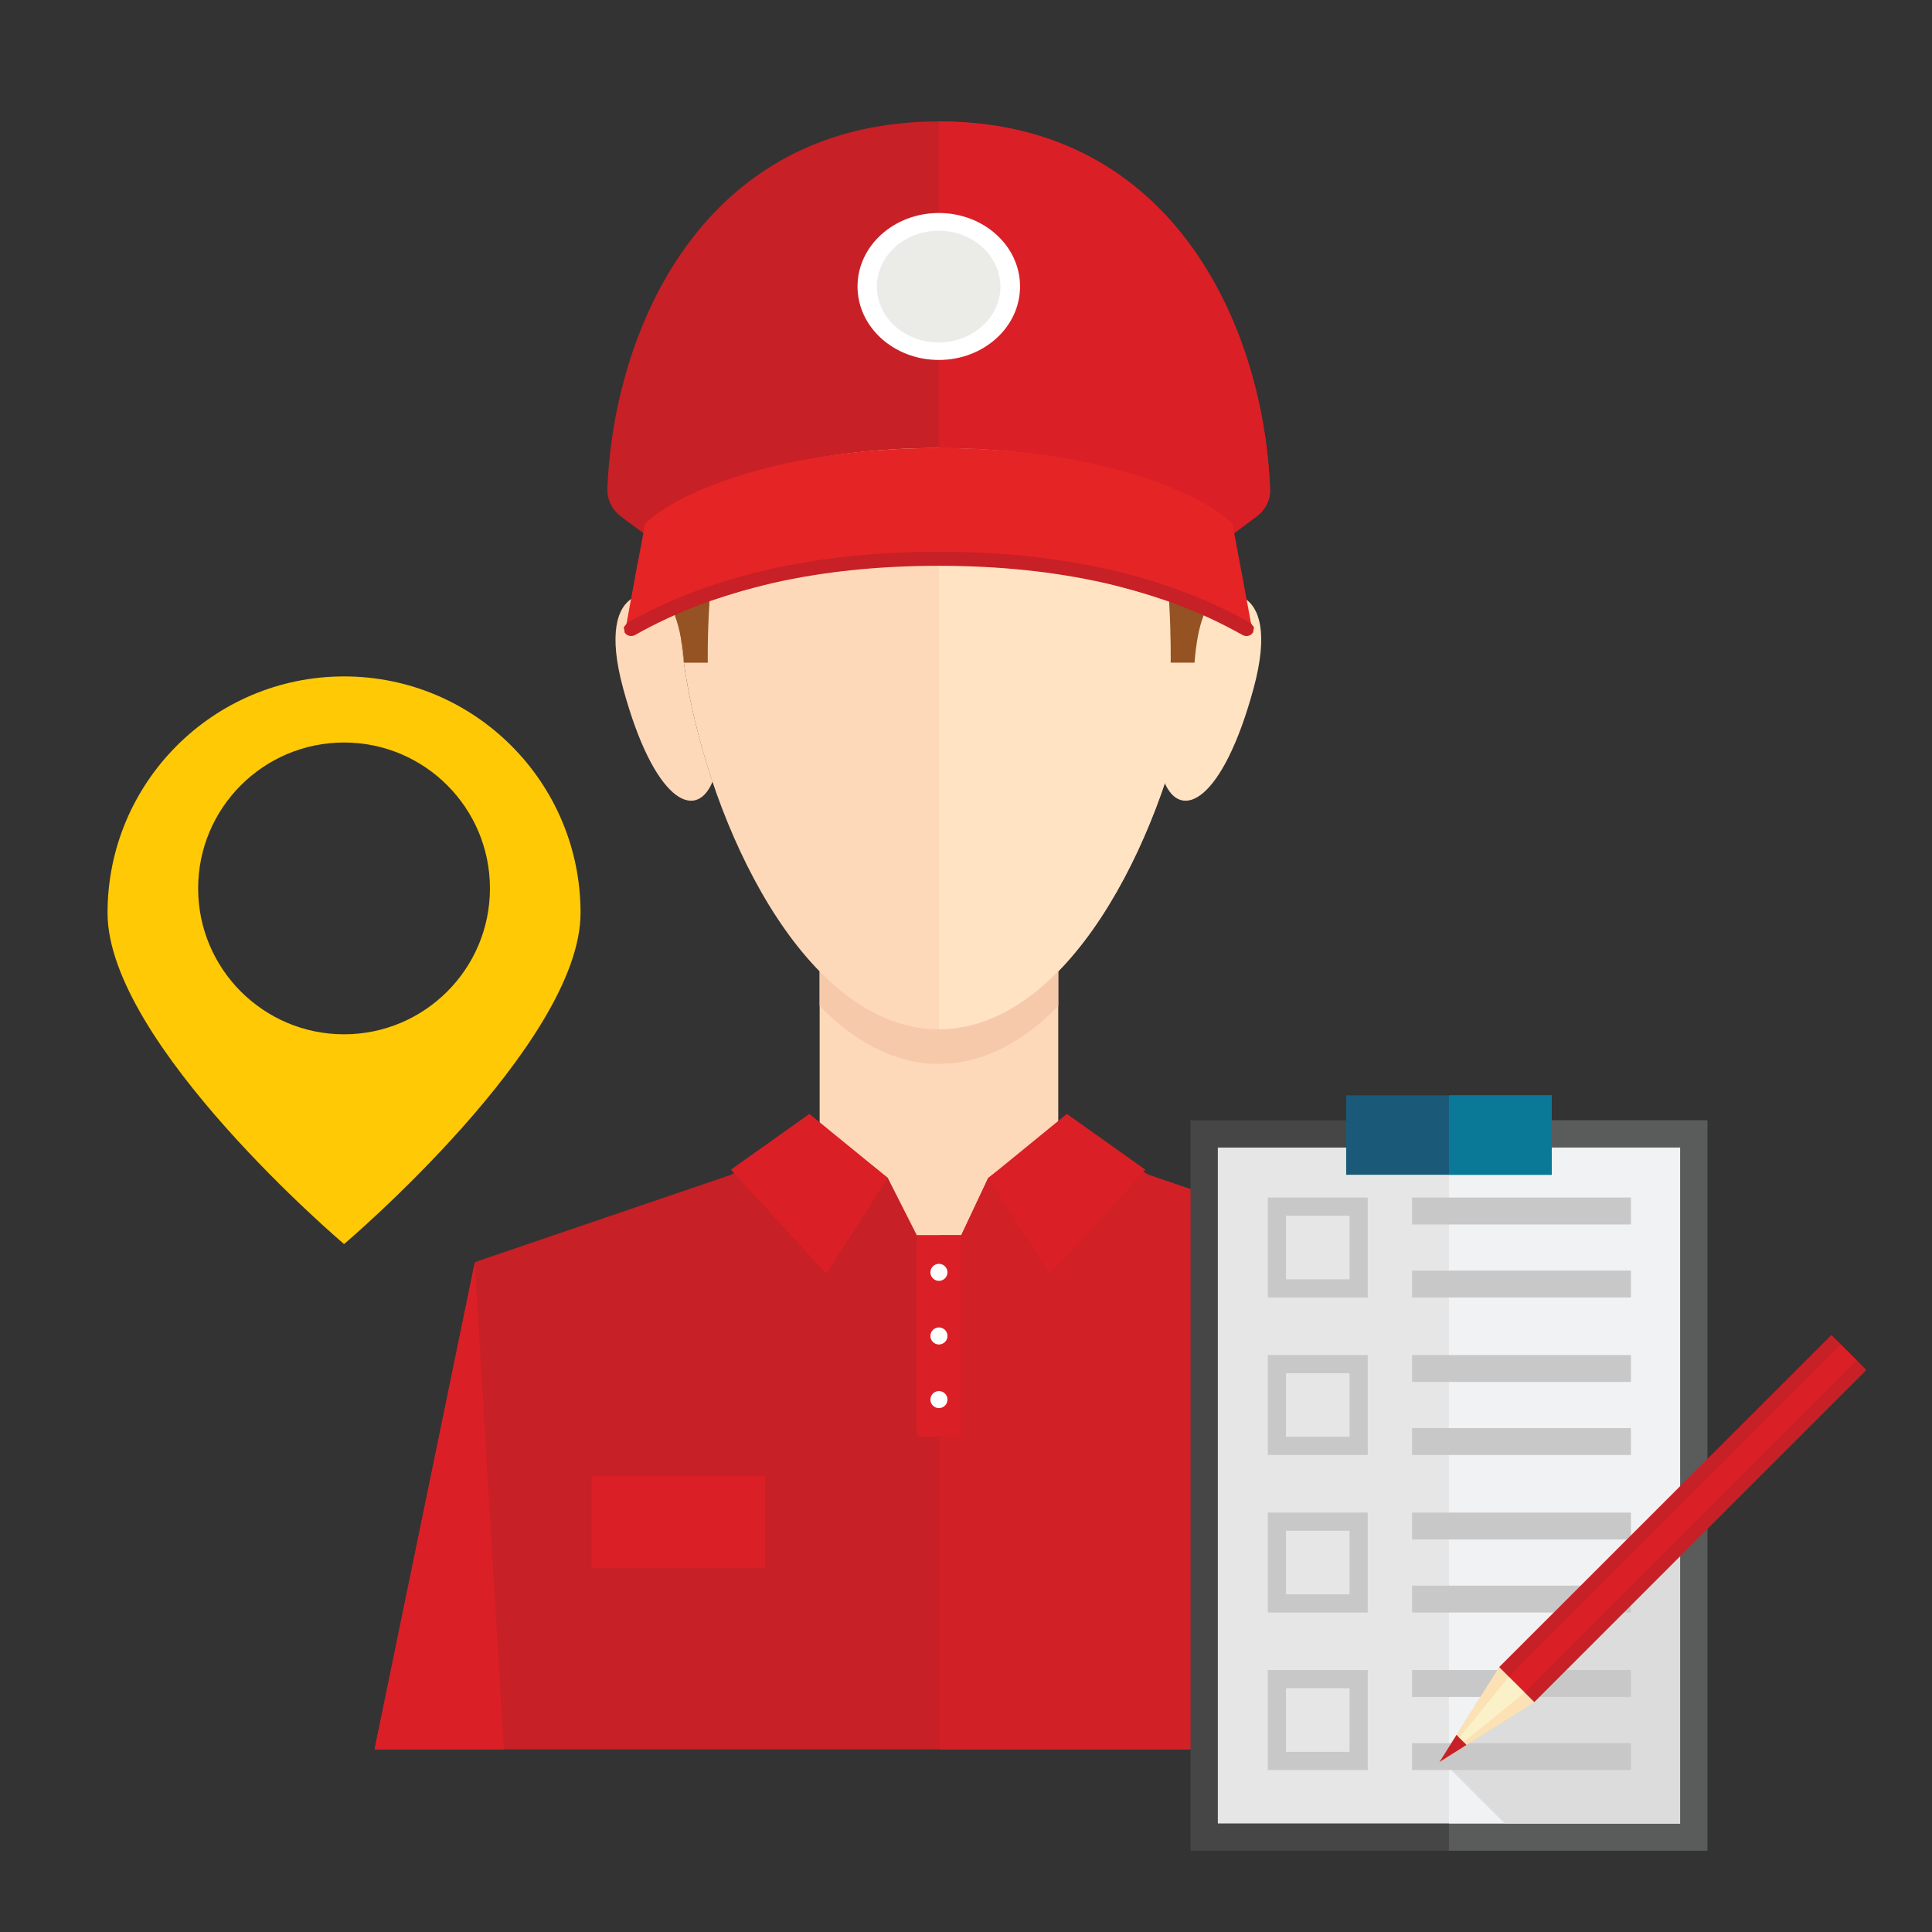 <?xml version="1.0" encoding="UTF-8" standalone="no"?><!DOCTYPE svg PUBLIC "-//W3C//DTD SVG 1.1//EN" "http://www.w3.org/Graphics/SVG/1.1/DTD/svg11.dtd"><svg width="100%" height="100%" viewBox="0 0 77 77" version="1.1" xmlns="http://www.w3.org/2000/svg" xmlns:xlink="http://www.w3.org/1999/xlink" xml:space="preserve" xmlns:serif="http://www.serif.com/" style="fill-rule:evenodd;clip-rule:evenodd;stroke-linejoin:round;stroke-miterlimit:1.414;"><rect x="0" y="0" width="77" height="77" fill="#333333" stroke="none"/><g><path d="M13.713,41.222c-3.212,0 -5.816,-2.604 -5.816,-5.815c0,-3.211 2.604,-5.814 5.816,-5.814c3.21,0 5.814,2.603 5.814,5.814c0,3.211 -2.604,5.815 -5.814,5.815Zm0,-14.263c-5.206,0 -9.427,4.22 -9.427,9.425c0,5.207 9.427,13.199 9.427,13.199c0,0 9.425,-7.992 9.425,-13.199c0,-5.205 -4.22,-9.425 -9.425,-9.425Z" style="fill:#ffc906;fill-rule:nonzero;"/><path d="M37.422,41.023c5.101,0 8.812,-7.422 9.974,-13.453c1.159,-6.031 0.579,-15.773 -9.974,-15.773c-10.555,0 -11.135,9.742 -9.975,15.773c1.159,6.031 4.871,13.453 9.975,13.453Z" style="fill:#fed9b9;fill-rule:nonzero;"/><path d="M27.447,27.57c-0.194,-1.012 -0.337,-2.128 -0.394,-3.286l-0.031,-0.078c-0.676,-0.871 -3.401,-1.217 -2.182,3.247c1.216,4.466 2.886,5.32 3.558,3.702c-0.406,-1.203 -0.725,-2.421 -0.951,-3.585Z" style="fill:#fed9b9;fill-rule:nonzero;"/><path d="M47.348,27.57c0.193,-1.012 0.338,-2.128 0.394,-3.286l0.03,-0.078c0.677,-0.871 3.403,-1.217 2.185,3.247c-1.219,4.466 -2.889,5.32 -3.56,3.702c0.406,-1.203 0.726,-2.421 0.951,-3.585Z" style="fill:#ffe3c3;fill-rule:nonzero;"/><path d="M37.422,40.326c-1.769,0 -3.369,-0.892 -4.755,-2.307l0,9.554l4.786,4.122l4.724,-4.122l0,-9.554c-1.388,1.415 -2.988,2.307 -4.755,2.307Z" style="fill:#fed9b9;fill-rule:nonzero;"/><path d="M47.396,27.57c1.159,-6.031 0.579,-15.773 -9.974,-15.773l0,29.226c5.101,0 8.812,-7.422 9.974,-13.453Z" style="fill:#ffe3c3;fill-rule:nonzero;"/><path d="M44.205,13.103c0,1.873 -3.037,3.391 -6.783,3.391c-3.748,0 -6.785,-1.518 -6.785,-3.391c0,-1.873 3.037,-3.393 6.785,-3.393c3.746,0 6.783,1.52 6.783,3.393Z" style="fill:#955222;fill-rule:nonzero;"/><path d="M55.974,50.298l-10.206,-3.477l-3.537,-2.03l-2.846,2.159l-0.033,0.069l-1.042,2.214l-1.769,0l-1.121,-2.214l-0.033,-0.069l-2.711,-2.159l-3.537,2.03l-10.205,3.477l-4,19.426l45.037,0l-3.997,-19.426Z" style="fill:#c72026;fill-rule:nonzero;"/><path d="M39.385,46.95l0.758,-0.575l-0.758,0.575Z" style="fill:#fed9b9;fill-rule:nonzero;"/><path d="M45.768,46.821l-0.778,-0.446l0.778,0.446Z" style="fill:#f5cdcd;fill-rule:nonzero;"/><path d="M59.971,69.724l-22.518,0l0,-20.491l0.857,0l1.042,-2.214l0.033,-0.069l0.758,-0.575l4.847,0l0.778,0.446l10.206,3.477l3.997,19.426Z" style="fill:#d12026;fill-rule:nonzero;"/><path d="M31.909,15.214c-1.399,0.224 -2.267,1.697 -2.81,3.504l-0.035,0.102c-0.421,1.445 -0.636,3.095 -0.746,4.488c-0.013,0.218 -0.028,0.433 -0.041,0.638l0,0.027c-0.089,1.419 -0.068,2.438 -0.068,2.438l-0.951,0c-0.061,-0.822 -0.19,-1.4 -0.339,-1.813l-0.04,-0.11c-0.068,-0.175 -0.15,-0.319 -0.226,-0.426c-0.42,-0.606 -0.889,-0.388 -0.889,-0.388c-0.034,-0.292 -0.06,-0.583 -0.088,-0.862l0,-0.014l0.32,-1.846l-0.415,-0.34c0.007,-7.497 3.843,-8.765 5.249,-7.91l1.079,2.512Z" style="fill:#955222;fill-rule:nonzero;"/><path d="M48.837,20.952l0.333,1.961c-0.02,0.252 -0.049,0.503 -0.074,0.761c0,0 -0.477,-0.218 -0.89,0.401c-0.083,0.109 -0.157,0.25 -0.226,0.428l-0.04,0.109c-0.149,0.407 -0.27,0.991 -0.332,1.799l-0.951,0c0,0 0.02,-1.011 -0.061,-2.425l-0.006,-0.026c-0.008,-0.205 -0.027,-0.416 -0.041,-0.632c-0.11,-1.384 -0.326,-3.036 -0.748,-4.489l-0.033,-0.107c-0.543,-1.813 -1.412,-3.294 -2.818,-3.518l1.079,-2.512c1.414,-0.855 5.235,0.413 5.249,7.883l-0.441,0.367Z" style="fill:#955222;fill-rule:nonzero;"/><path d="M18.924,50.3l1.158,19.426l-5.158,0l4,-19.426Z" style="fill:#db1f26;fill-rule:nonzero;"/><path d="M55.958,50.3l-1.159,19.426l5.162,0l-4.003,-19.426Z" style="fill:#db1f26;fill-rule:nonzero;"/><path d="M35.385,46.948l-3.127,-2.554l-3.127,2.224l3.801,4.15l2.453,-3.82Z" style="fill:#db1f26;fill-rule:nonzero;"/><path d="M42.177,38.714c-1.388,1.416 -2.988,2.309 -4.755,2.309c-1.769,0 -3.369,-0.893 -4.755,-2.309l0,1.381c1.386,1.416 2.986,2.308 4.755,2.308c1.767,0 3.367,-0.892 4.755,-2.308l0,-1.381Z" style="fill:#f6c9ab;fill-rule:nonzero;"/><rect x="36.541" y="49.233" width="1.749" height="8.025" style="fill:#db1f26;fill-rule:nonzero;"/><path d="M37.762,50.71c0,0.186 -0.155,0.339 -0.34,0.339c-0.188,0 -0.34,-0.153 -0.34,-0.339c0,-0.188 0.152,-0.34 0.34,-0.34c0.185,0 0.34,0.152 0.34,0.34Z" style="fill:#fff;fill-rule:nonzero;"/><path d="M37.762,53.245c0,0.188 -0.155,0.34 -0.34,0.34c-0.188,0 -0.34,-0.152 -0.34,-0.34c0,-0.188 0.152,-0.34 0.34,-0.34c0.185,0 0.34,0.152 0.34,0.34Z" style="fill:#fff;fill-rule:nonzero;"/><path d="M37.762,55.781c0,0.187 -0.155,0.339 -0.34,0.339c-0.188,0 -0.34,-0.152 -0.34,-0.339c0,-0.188 0.152,-0.34 0.34,-0.34c0.185,0 0.34,0.152 0.34,0.34Z" style="fill:#fff;fill-rule:nonzero;"/><path d="M39.393,46.948l3.127,-2.554l3.127,2.224l-3.803,4.15l-2.451,-3.82Z" style="fill:#db1f26;fill-rule:nonzero;"/><rect x="23.579" y="58.823" width="6.908" height="3.678" style="fill:#db1f26;fill-rule:nonzero;"/><path d="M50.617,19.483c0.022,0.43 -0.18,0.841 -0.545,1.108l-0.426,0.316l-0.456,0.342l-0.155,0.114l-0.23,-0.506c-0.602,-0.565 -1.539,-1.115 -2.743,-1.577c-1.723,-0.676 -3.991,-1.183 -6.644,-1.361c-0.645,-0.045 -1.316,-0.063 -2.002,-0.063c-0.686,0 -1.358,0.018 -2.002,0.063c-2.639,0.171 -4.9,0.678 -6.607,1.342c-1.225,0.475 -2.171,1.025 -2.786,1.596l-0.226,0.506l-0.152,-0.114l-0.428,-0.316l-0.461,-0.342c-0.357,-0.267 -0.56,-0.678 -0.547,-1.108c0.238,-6.236 3.725,-14.643 13.209,-14.643c9.486,0 12.965,8.407 13.201,14.643Z" style="fill:#c72026;fill-rule:nonzero;"/><path d="M50.617,19.483c0.022,0.43 -0.18,0.841 -0.545,1.108l-0.426,0.316l-0.456,0.342l-0.155,0.114l-0.23,-0.506c-0.602,-0.565 -1.539,-1.115 -2.743,-1.577c-1.723,-0.676 -3.991,-1.183 -6.644,-1.361c-0.645,-0.045 -1.316,-0.063 -2.002,-0.063l0,-13.016c9.486,0 12.965,8.407 13.201,14.643Z" style="fill:#db1f26;fill-rule:nonzero;"/><path d="M40.654,11.417c0,1.619 -1.448,2.929 -3.238,2.929c-1.789,0 -3.239,-1.31 -3.239,-2.929c0,-1.619 1.45,-2.928 3.239,-2.928c1.79,0 3.238,1.309 3.238,2.928Z" style="fill:#fff;fill-rule:nonzero;"/><path d="M49.932,25.212c0,0 -0.608,-0.271 -1.623,-0.652c-0.414,-0.153 -0.896,-0.323 -1.436,-0.506c-0.203,-0.064 -0.406,-0.133 -0.623,-0.196c-0.209,-0.071 -0.428,-0.14 -0.645,-0.204c-0.257,-0.081 -0.525,-0.158 -0.796,-0.227c-2.205,-0.621 -4.86,-1.158 -7.393,-1.158c-2.534,0 -5.187,0.537 -7.393,1.158c-0.273,0.069 -0.538,0.146 -0.796,0.227c-0.218,0.064 -0.434,0.133 -0.645,0.204c-0.203,0.055 -0.399,0.12 -0.588,0.182c-0.539,0.184 -1.029,0.356 -1.443,0.508c-1.035,0.385 -1.651,0.664 -1.651,0.664l0.071,-0.361l0.342,-1.867l0,-0.013l0.33,-1.722l0.07,-0.392c0.679,-0.616 1.742,-1.198 3.127,-1.691c1.736,-0.62 3.978,-1.089 6.574,-1.247c0.644,-0.045 1.316,-0.063 2.002,-0.063c0.686,0 1.357,0.018 2.002,0.063c2.618,0.158 4.871,0.633 6.608,1.26c1.371,0.488 2.423,1.07 3.094,1.678l0.07,0.392l0.343,1.83l0.328,1.772l0.071,0.361Z" style="fill:#e52425;fill-rule:nonzero;"/><path d="M49.92,25.231c-0.086,0.119 -0.262,0.154 -0.396,0.079c-3.234,-1.832 -7.307,-2.76 -12.11,-2.76c-4.802,0 -8.873,0.928 -12.107,2.76c-0.133,0.075 -0.309,0.04 -0.395,-0.079l-0.012,-0.015l-0.041,-0.213l0.137,-0.176c3.332,-1.881 7.508,-2.836 12.418,-2.836c4.921,0 9.103,0.957 12.438,2.846l0.128,0.165l-0.039,0.198l-0.021,0.031Z" style="fill:#c72026;fill-rule:nonzero;"/><path d="M39.871,11.423c0,1.23 -1.103,2.225 -2.461,2.225c-1.359,0 -2.461,-0.995 -2.461,-2.225c0,-1.228 1.102,-2.226 2.461,-2.226c1.358,0 2.461,0.998 2.461,2.226Z" style="fill:#ebece7;fill-rule:nonzero;"/><rect x="47.45" y="44.65" width="20.597" height="29.11" style="fill:#464647;fill-rule:nonzero;"/><rect x="57.748" y="44.65" width="10.299" height="29.11" style="fill:#5a5b5b;fill-rule:nonzero;"/><rect x="48.537" y="45.736" width="18.422" height="26.938" style="fill:#e6e6e6;fill-rule:nonzero;"/><rect x="57.749" y="45.737" width="9.213" height="26.935" style="fill:#f1f2f3;fill-rule:nonzero;"/><path d="M66.959,59.237l0,13.437l-6.99,0l-2.506,-2.507l-0.01,-0.011l-0.014,-0.014l-0.011,-0.01l0.623,-0.99l1.697,-2.697l7.211,-7.208Z" style="fill:#dddcdc;fill-rule:nonzero;"/><rect x="53.652" y="43.654" width="8.193" height="3.167" style="fill:#1a5a78;fill-rule:nonzero;"/><path d="M54.512,47.728l-3.983,0l0,3.984l3.983,0l0,-3.984Zm-0.725,0.723l0,2.536l-2.535,0l0,-2.536l2.535,0Z" style="fill:#c8c8c8;fill-rule:nonzero;"/><path d="M54.512,54.006l-3.983,0l0,3.983l3.983,0l0,-3.983Zm-0.725,0.724l0,2.534l-2.535,0l0,-2.534l2.535,0Z" style="fill:#c8c8c8;fill-rule:nonzero;"/><path d="M54.512,60.284l-3.983,0l0,3.983l3.983,0l0,-3.983Zm-0.725,0.723l0,2.535l-2.535,0l0,-2.535l2.535,0Z" style="fill:#c8c8c8;fill-rule:nonzero;"/><path d="M54.512,66.56l-3.983,0l0,3.985l3.983,0l0,-3.985Zm-0.725,0.725l0,2.535l-2.535,0l0,-2.535l2.535,0Z" style="fill:#c8c8c8;fill-rule:nonzero;"/><rect x="56.279" y="47.728" width="8.721" height="1.073" style="fill:#c8c8c8;fill-rule:nonzero;"/><rect x="56.279" y="50.64" width="8.721" height="1.072" style="fill:#c8c8c8;fill-rule:nonzero;"/><rect x="56.279" y="54.006" width="8.721" height="1.071" style="fill:#c8c8c8;fill-rule:nonzero;"/><rect x="56.279" y="56.917" width="8.721" height="1.072" style="fill:#c8c8c8;fill-rule:nonzero;"/><rect x="56.279" y="60.284" width="8.721" height="1.071" style="fill:#c8c8c8;fill-rule:nonzero;"/><rect x="56.279" y="63.196" width="8.721" height="1.071" style="fill:#c8c8c8;fill-rule:nonzero;"/><rect x="56.279" y="66.56" width="8.721" height="1.072" style="fill:#c8c8c8;fill-rule:nonzero;"/><rect x="56.279" y="69.473" width="8.721" height="1.072" style="fill:#c8c8c8;fill-rule:nonzero;"/><path d="M74.385,54.602l-4.383,4.382l-8.855,8.857l-0.383,-0.383l-0.627,-0.627l-0.004,0l-0.385,-0.386l8.859,-8.857l4.384,-4.382l0.384,0.385l0.626,0.627l0.384,0.384Z" style="fill:#c72026;fill-rule:nonzero;"/><path d="M73.999,54.218l-13.235,13.238l-0.63,-0.625l13.239,-13.242l0.626,0.629Z" style="fill:#db1f26;fill-rule:nonzero;"/><path d="M61.147,67.841l-2.698,1.703l-0.986,0.623l-0.098,0.063l0.063,-0.098l0.623,-0.99l1.697,-2.697l0.385,0.386l0.004,0l0.627,0.627l0.383,0.383Z" style="fill:#fbe1b4;fill-rule:nonzero;"/><path d="M60.134,66.831l-2.77,3.396l3.4,-2.771l-0.63,-0.625Z" style="fill:#faf1c9;fill-rule:nonzero;"/><path d="M58.449,69.544l-0.986,0.623l-0.098,0.063l0.063,-0.098l0.623,-0.99l0.107,0.113l0.183,0.181l0.108,0.108Z" style="fill:#c72026;fill-rule:nonzero;"/><rect x="57.749" y="43.654" width="4.096" height="3.167" style="fill:#0a7998;fill-rule:nonzero;"/></g></svg>